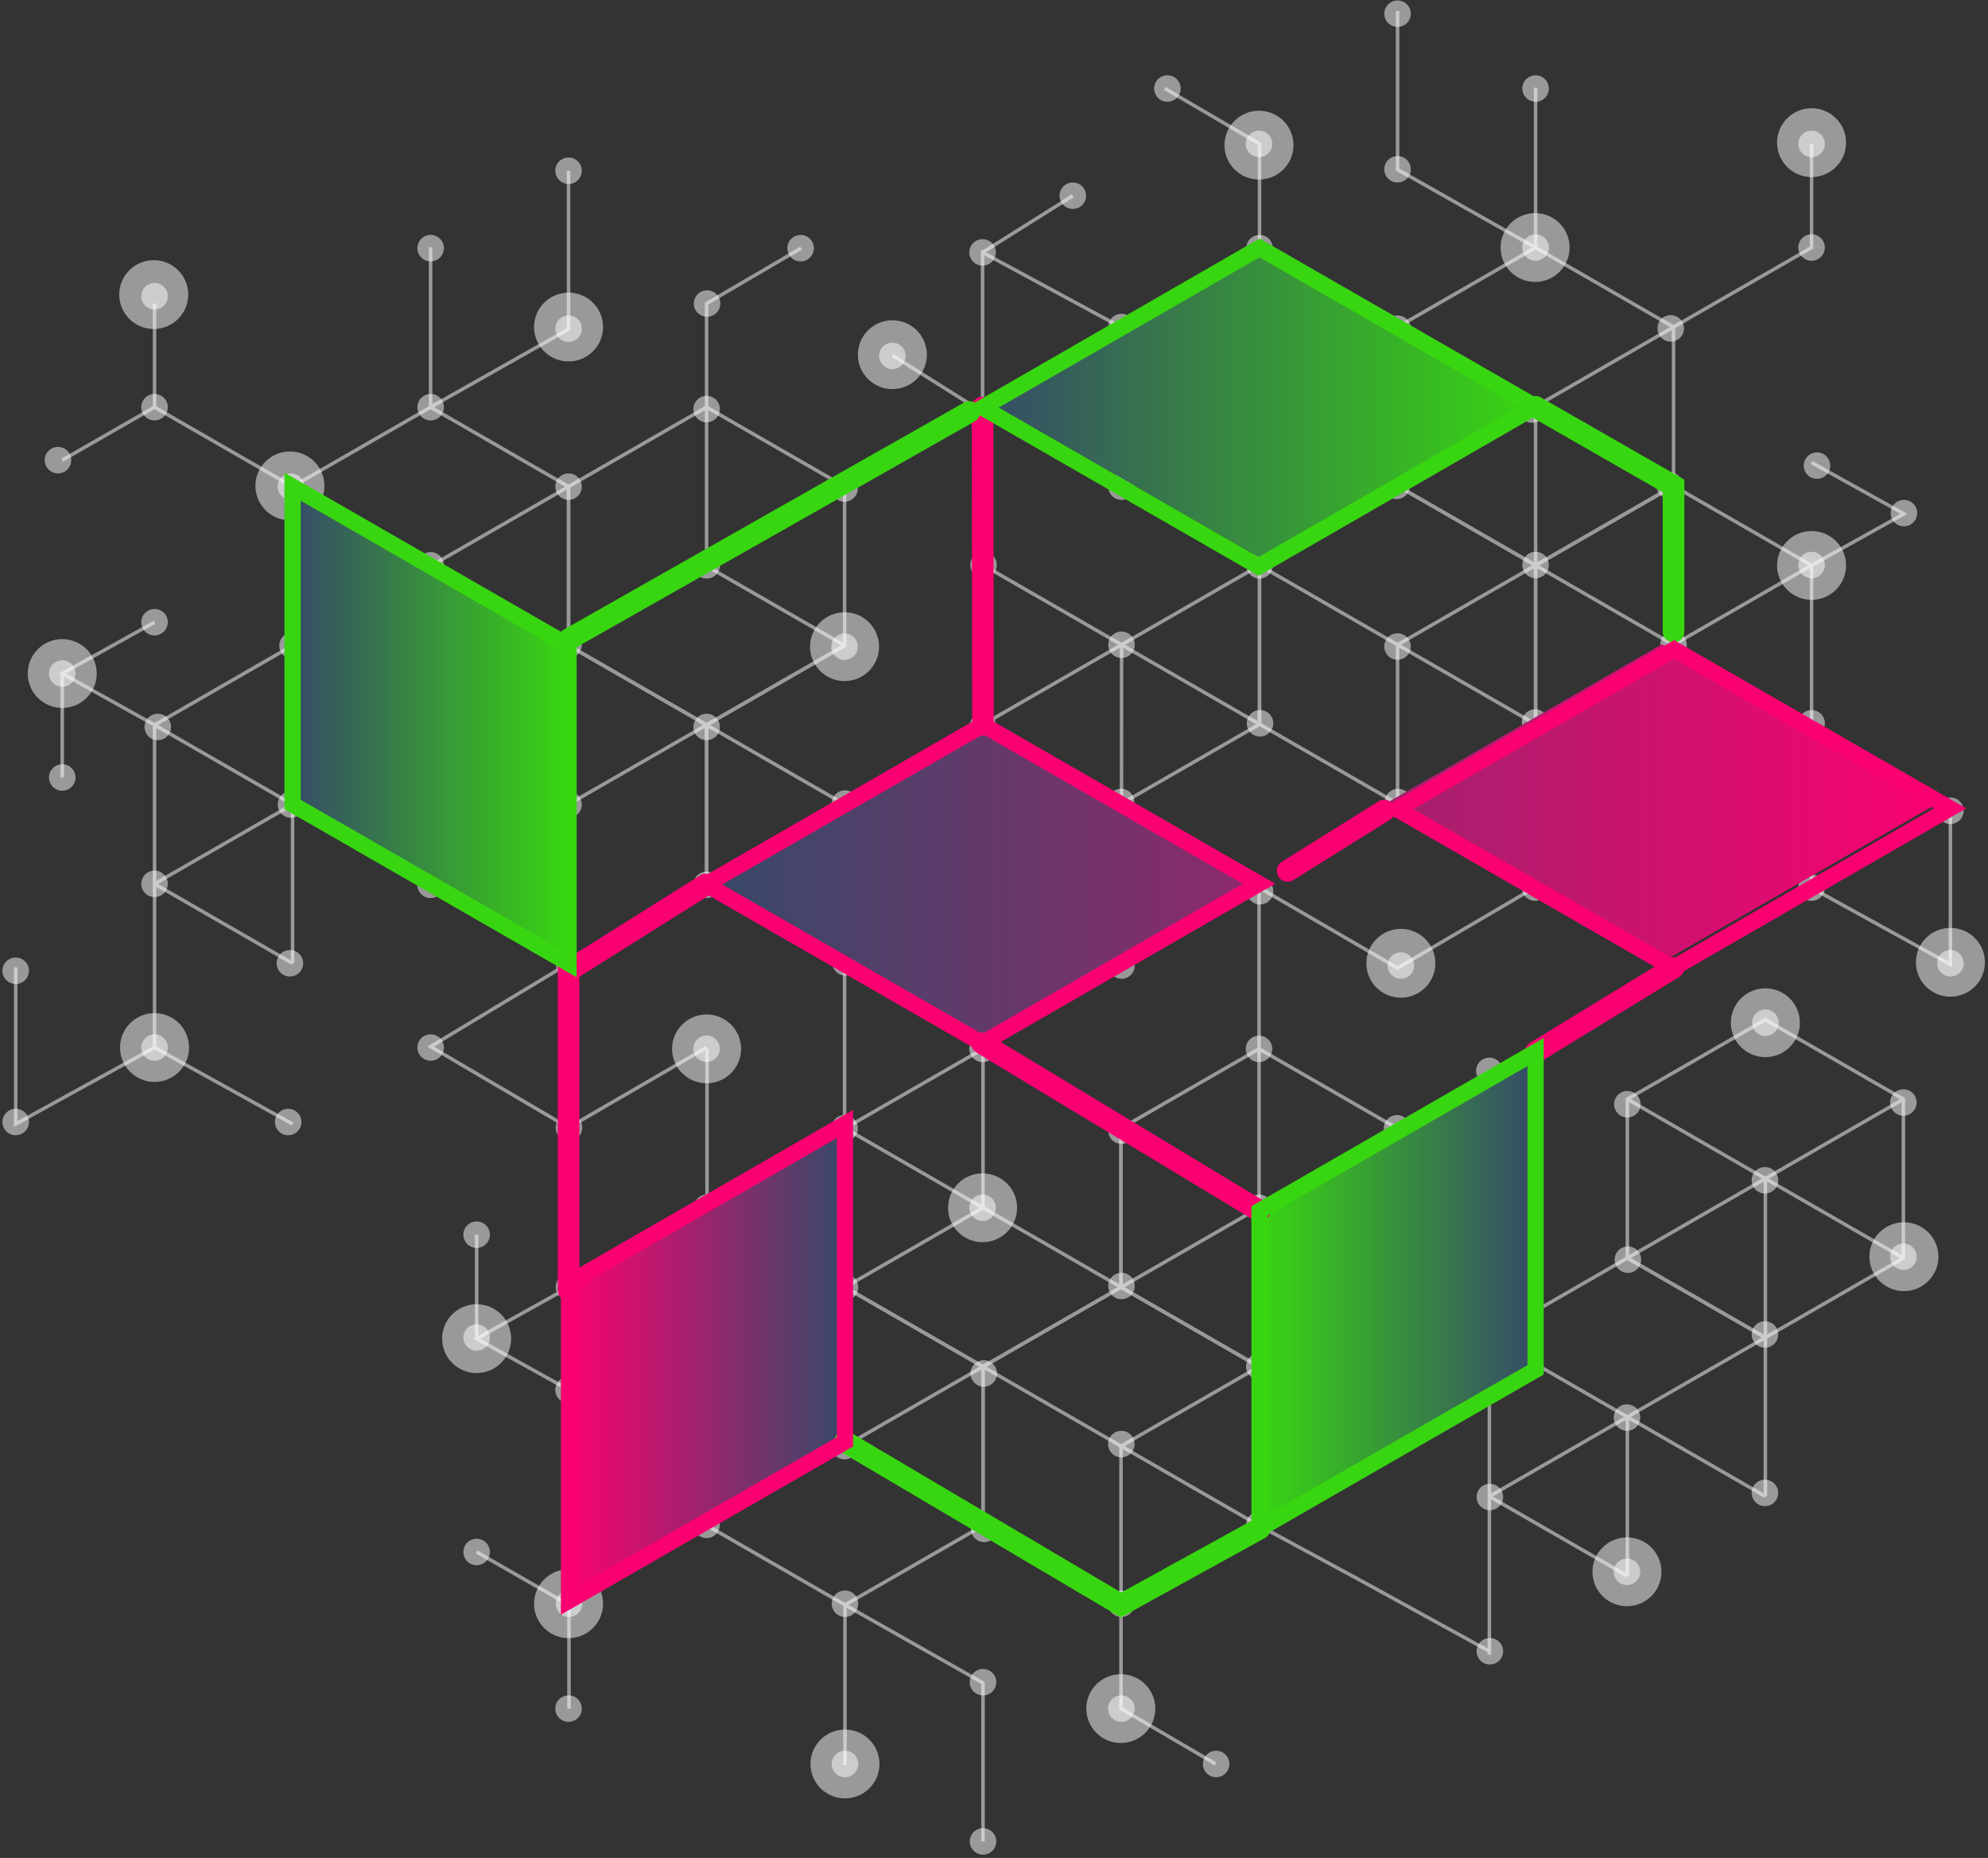 <svg xmlns="http://www.w3.org/2000/svg" width="320" height="299" viewBox="0 0 320 299">
    <rect x="0" y="0" width="320" height="299" fill="#333333" stroke="none"/>
    <defs>
        <linearGradient id="a" x1="0%" y1="50%" y2="50%">
            <stop offset="0%" stop-color="#364A68"/>
            <stop offset="100%" stop-color="#38D611"/>
        </linearGradient>
        <linearGradient id="b" x1="100%" x2="0%" y1="49.994%" y2="49.994%">
            <stop offset="0%" stop-color="#364A68"/>
            <stop offset="100%" stop-color="#38D611"/>
        </linearGradient>
        <linearGradient id="c" x1="100%" x2="0%" y1="50.006%" y2="50.006%">
            <stop offset="0%" stop-color="#364A68"/>
            <stop offset="100%" stop-color="#FA0171"/>
        </linearGradient>
        <linearGradient id="d" x1="0%" y1="50.008%" y2="50.008%">
            <stop offset="0%" stop-color="#364A68"/>
            <stop offset="100%" stop-color="#FA0171"/>
        </linearGradient>
        <linearGradient id="e" x1="0%" y1="49.992%" y2="49.992%">
            <stop offset="0%" stop-color="#364A68"/>
            <stop offset="100%" stop-color="#38D611"/>
        </linearGradient>
    </defs>
    <g fill="none" fill-rule="evenodd">
        <g stroke="#FFF" stroke-width=".567" opacity=".5">
            <path d="M91.518 103.885V78.314L69.31 65.528 47.093 78.314v25.571l22.217 12.786z"/>
            <path d="M69.31 116.688V91.1L47.093 78.314 24.876 65.528v-16.68"/>
            <path d="M91.518 78.314L69.31 91.099l-22.217 12.786M91.518 103.885L69.31 91.1M135.952 103.876l-22.217 12.786v25.572l22.217 12.785 22.208-12.785v-25.572"/>
            <path d="M113.735 116.662l22.217 12.786v51.439"/>
            <path d="M158.16 116.662l-22.208 12.786-22.217 12.786"/>
            <path d="M135.952 129.448l22.208 12.786 15.268 9.248 7.106 4.302-.009-.582v-25.858l.01-25.58 22.207-12.786M135.952 103.876V78.305l-22.217-12.786-22.217 12.786v25.571l22.217 12.786z"/>
            <path d="M91.518 103.876l22.217-12.785 22.217-12.786 22.208-12.003V91.09M69.31 142.242v-25.571l-22.217-12.786-22.217 12.786v25.571l22.217 12.786"/>
            <path d="M24.876 100.13l-14.857 8.258 14.857 8.283 22.217 12.786v25.588"/>
            <path d="M69.31 116.67l-22.217 12.787-22.217 12.785v26.337L2.53 180.886V155.68M69.31 142.242l-22.217-12.785M113.735 142.234v-25.572l-22.217-12.786-22.208 12.786v25.572l22.208 12.785z"/>
            <path d="M69.31 116.662l22.208 12.786v25.589L69.31 168.43l22.208 13.038 22.217-12.89"/>
            <path d="M113.735 116.662l-22.217 12.786-22.208 12.786M10.019 74.055l14.857-8.527M10.019 125.12v-16.733M91.518 27.475v25.502L69.31 65.527V39.792M135.952 103.876l-22.217-12.785V48.849l15.224-8.91M143.643 57.184l14.517 9.118M47.093 180.886L24.876 168.58M306.38 202.46v-25.572l-22.217-12.786-22.216 12.786v25.572l22.216 12.785z"/>
            <path d="M306.38 176.888l-22.217 12.786-22.216 12.786M284.163 240.817v-25.572l-22.216-12.785-22.209 12.785v25.572l22.209 12.777"/>
            <path d="M224.872 206.953l14.866 8.292 22.209 12.786v25.58"/>
            <path d="M239.738 266.275v-25.458l22.209-12.786 22.216-12.786v-25.597M284.163 240.808l-22.216-12.777M224.96 78.2V52.63l22.216-12.787 22.208 12.786v25.572l-22.208 12.785z"/>
            <path d="M247.176 90.995v-25.58l22.208-12.786 22.217-12.786V23.155"/>
            <path d="M224.96 52.63l22.216 12.785L269.384 78.2M224.96 78.2l22.216-12.785M180.525 78.192l22.217 12.786v25.571l-22.217 12.786-22.208-12.786V90.978"/>
            <path d="M158.317 90.978l22.217 12.785 22.208 12.786M180.525 103.763l-22.208 12.786M180.534 78.192V52.621l22.208-12.786L224.96 52.62v25.571l-22.217 12.786z"/>
            <path d="M224.81 78.192l-22.216-12.786-22.217-12.785-22.217-12.004v25.658M247.176 116.558V90.986l22.208-12.785 22.217 12.785v25.572l-22.217 12.777"/>
            <path d="M291.601 74.437l14.867 8.257-14.867 8.292-22.217 12.786v25.58"/>
            <path d="M247.176 90.986l22.208 12.786 22.217 12.786v26.327l22.348 12.317v-25.207M247.176 116.55l22.208-12.778M202.742 116.55V90.977l22.217-12.786 22.217 12.786v25.571l-22.217 12.786z"/>
            <path d="M247.176 90.978l-22.217 12.785v25.58l22.217 13.403-22.217 13.038-22.295-12.942"/>
            <path d="M202.742 90.978l22.217 12.785 22.217 12.786M224.96 1.782v25.502l22.216 12.56V14.106M180.534 78.192l22.208-12.786V23.155l-15.224-8.909M172.687 31.5l-14.527 9.117M158.23 219.93v25.572l-22.217 12.777-22.208-12.777V219.93l22.208-12.786z"/>
            <path d="M136.013 207.127v25.589l-22.208 12.786-22.217 12.777v16.688"/>
            <path d="M158.23 245.502l-22.217-12.786-22.208-12.786M158.23 219.93l-22.217 12.786M202.664 219.939l-22.217-12.786v-25.571l22.217-12.786 22.208 12.786v25.571"/>
            <path d="M180.447 207.153l22.217-12.786V142.842"/>
            <path d="M224.872 207.153l-22.208-12.786-22.217-12.785"/>
            <path d="M202.664 194.367l22.208-12.785 15.268-9.248M202.664 219.939v25.563l-22.217 12.785-22.217-12.785v-25.563l22.217-12.786z"/>
            <path d="M158.23 219.939l22.217 12.786 22.217 12.777 16.662 9.013 20.412 11.221M136.013 181.573v25.571l-22.208 12.786-22.217-12.786v-25.571"/>
            <path d="M91.588 223.685l-14.866-8.257 14.866-8.284 22.217-12.785v-25.59M136.013 181.573l-22.208 12.786M180.447 181.582v25.571L158.23 219.94l-22.217-12.786v-25.571l22.217-12.786z"/>
            <path d="M136.013 207.153l22.217-12.786V168.78l-22.217-13.395"/>
            <path d="M180.447 207.153l-22.217-12.786-22.217-12.785M76.722 249.76l14.866 8.527M76.722 198.696v16.732M158.23 296.34v-25.502l-22.217-12.56v25.746M202.664 219.939l-22.217 12.786V274.967l15.224 8.91M261.947 176.888l44.433 25.572"/>
        </g>
        <g fill="#FFF" fill-rule="nonzero" opacity=".5">
            <ellipse cx="24.876" cy="47.675" rx="2.136" ry="2.13"/>
            <ellipse cx="9.33" cy="74.055" rx="2.136" ry="2.13"/>
            <ellipse cx="24.876" cy="65.528" rx="2.136" ry="2.13"/>
            <ellipse cx="46.84" cy="78.314" rx="2.136" ry="2.13"/>
            <ellipse cx="69.319" cy="90.978" rx="2.136" ry="2.13"/>
            <ellipse cx="113.744" cy="90.978" rx="2.136" ry="2.13"/>
            <ellipse cx="69.319" cy="65.528" rx="2.136" ry="2.13"/>
            <ellipse cx="69.319" cy="39.939" rx="2.136" ry="2.13"/>
            <ellipse cx="91.518" cy="27.475" rx="2.136" ry="2.13"/>
            <ellipse cx="91.518" cy="52.89" rx="2.136" ry="2.13"/>
            <ellipse cx="91.518" cy="78.314" rx="2.136" ry="2.13"/>
            <ellipse cx="91.518" cy="103.763" rx="2.136" ry="2.13"/>
            <ellipse cx="69.319" cy="116.688" rx="2.136" ry="2.13"/>
            <ellipse cx="69.31" cy="142.399" rx="2.136" ry="2.13"/>
            <ellipse cx="46.84" cy="129.474" rx="2.136" ry="2.13"/>
            <ellipse cx="46.666" cy="155.019" rx="2.136" ry="2.13"/>
            <ellipse cx="24.876" cy="142.234" rx="2.136" ry="2.13"/>
            <ellipse cx="24.876" cy="168.579" rx="2.136" ry="2.13"/>
            <ellipse cx="46.387" cy="180.565" rx="2.136" ry="2.13"/>
            <ellipse cx="2.529" cy="180.565" rx="2.136" ry="2.13"/>
            <ellipse cx="2.529" cy="156.227" rx="2.136" ry="2.13"/>
            <ellipse cx="91.518" cy="129.474" rx="2.136" ry="2.13"/>
            <ellipse cx="91.588" cy="155.019" rx="2.136" ry="2.13"/>
            <ellipse cx="113.735" cy="142.399" rx="2.136" ry="2.13"/>
            <ellipse cx="69.319" cy="168.579" rx="2.136" ry="2.13"/>
            <ellipse cx="113.744" cy="65.832" rx="2.136" ry="2.13"/>
            <ellipse cx="113.814" cy="48.848" rx="2.136" ry="2.13"/>
            <ellipse cx="128.872" cy="39.939" rx="2.136" ry="2.13"/>
            <ellipse cx="135.943" cy="78.618" rx="2.136" ry="2.13"/>
            <ellipse cx="143.643" cy="57.271" rx="2.136" ry="2.13"/>
            <ellipse cx="158.16" cy="66.302" rx="2.136" ry="2.13"/>
            <ellipse cx="158.16" cy="40.617" rx="2.136" ry="2.13"/>
            <ellipse cx="172.687" cy="31.499" rx="2.136" ry="2.13"/>
            <ellipse cx="180.525" cy="52.629" rx="2.136" ry="2.13"/>
            <ellipse cx="180.525" cy="78.314" rx="2.136" ry="2.13"/>
            <ellipse cx="224.811" cy="78.192" rx="2.136" ry="2.13"/>
            <ellipse cx="202.655" cy="65.954" rx="2.136" ry="2.13"/>
            <ellipse cx="202.742" cy="90.978" rx="2.136" ry="2.13"/>
            <ellipse cx="202.821" cy="116.401" rx="2.136" ry="2.13"/>
            <ellipse cx="247.098" cy="116.28" rx="2.136" ry="2.13"/>
            <ellipse cx="269.384" cy="103.772" rx="2.136" ry="2.13"/>
            <ellipse cx="269.384" cy="129.448" rx="2.136" ry="2.13"/>
            <ellipse cx="247.098" cy="142.842" rx="2.136" ry="2.13"/>
            <ellipse cx="225.491" cy="155.384" rx="2.136" ry="2.13"/>
            <ellipse cx="202.821" cy="143.424" rx="2.136" ry="2.13"/>
            <ellipse cx="202.655" cy="168.796" rx="2.136" ry="2.13"/>
            <ellipse cx="224.872" cy="181.582" rx="2.136" ry="2.13"/>
            <ellipse cx="180.525" cy="181.955" rx="2.136" ry="2.13"/>
            <ellipse cx="239.738" cy="172.334" rx="2.136" ry="2.13"/>
            <ellipse cx="291.601" cy="116.401" rx="2.136" ry="2.13"/>
            <ellipse cx="313.949" cy="130.474" rx="2.136" ry="2.13"/>
            <ellipse cx="313.949" cy="155.019" rx="2.136" ry="2.13"/>
            <ellipse cx="291.601" cy="142.842" rx="2.136" ry="2.13"/>
            <ellipse cx="224.95" cy="104.042" rx="2.136" ry="2.13"/>
            <ellipse cx="225.038" cy="129.065" rx="2.136" ry="2.13"/>
            <ellipse cx="224.959" cy="52.89" rx="2.136" ry="2.13"/>
            <ellipse cx="202.742" cy="39.939" rx="2.136" ry="2.13"/>
            <ellipse cx="268.774" cy="78.14" rx="2.136" ry="2.13"/>
            <ellipse cx="246.627" cy="65.902" rx="2.136" ry="2.13"/>
            <ellipse cx="247.176" cy="90.926" rx="2.136" ry="2.13"/>
            <ellipse cx="284.094" cy="189.943" rx="2.136" ry="2.13"/>
            <ellipse cx="306.38" cy="177.427" rx="2.136" ry="2.13"/>
            <ellipse cx="306.38" cy="202.242" rx="2.136" ry="2.13"/>
            <ellipse cx="284.094" cy="214.758" rx="2.136" ry="2.13"/>
            <ellipse cx="261.947" cy="177.705" rx="2.136" ry="2.13"/>
            <ellipse cx="262.034" cy="202.72" rx="2.136" ry="2.13"/>
            <ellipse cx="261.886" cy="228.127" rx="2.136" ry="2.13"/>
            <ellipse cx="284.094" cy="240.252" rx="2.136" ry="2.13"/>
            <ellipse cx="261.886" cy="252.951" rx="2.136" ry="2.13"/>
            <ellipse cx="239.738" cy="215.888" rx="2.136" ry="2.13"/>
            <ellipse cx="202.655" cy="194.359" rx="2.136" ry="2.13"/>
            <ellipse cx="180.525" cy="206.953" rx="2.136" ry="2.13"/>
            <ellipse cx="224.872" cy="207.153" rx="2.136" ry="2.13"/>
            <ellipse cx="239.817" cy="240.912" rx="2.136" ry="2.13"/>
            <ellipse cx="202.707" cy="219.895" rx="2.136" ry="2.13"/>
            <ellipse cx="180.499" cy="232.394" rx="2.136" ry="2.13"/>
            <ellipse cx="202.707" cy="245.389" rx="2.136" ry="2.13"/>
            <ellipse cx="180.499" cy="258.087" rx="2.136" ry="2.13"/>
            <ellipse cx="180.499" cy="274.967" rx="2.136" ry="2.13"/>
            <ellipse cx="158.23" cy="296.34" rx="2.136" ry="2.13"/>
            <ellipse cx="158.23" cy="270.717" rx="2.136" ry="2.13"/>
            <ellipse cx="136.013" cy="283.876" rx="2.136" ry="2.13"/>
            <ellipse cx="136.013" cy="258.087" rx="2.136" ry="2.13"/>
            <ellipse cx="113.735" cy="245.389" rx="2.136" ry="2.13"/>
            <ellipse cx="91.588" cy="258.087" rx="2.136" ry="2.13"/>
            <ellipse cx="91.518" cy="274.967" rx="2.136" ry="2.13"/>
            <ellipse cx="76.722" cy="249.761" rx="2.136" ry="2.13"/>
            <ellipse cx="195.758" cy="283.876" rx="2.136" ry="2.13"/>
            <ellipse cx="158.352" cy="221.034" rx="2.136" ry="2.13"/>
            <ellipse cx="135.943" cy="232.725" rx="2.136" ry="2.13"/>
            <ellipse cx="113.805" cy="219.895" rx="2.136" ry="2.13"/>
            <ellipse cx="136.013" cy="207.153" rx="2.136" ry="2.13"/>
            <ellipse cx="158.16" cy="194.359" rx="2.136" ry="2.13"/>
            <ellipse cx="158.16" cy="168.796" rx="2.136" ry="2.13"/>
            <ellipse cx="135.943" cy="181.582" rx="2.136" ry="2.13"/>
            <ellipse cx="113.805" cy="194.359" rx="2.136" ry="2.13"/>
            <ellipse cx="91.588" cy="207.127" rx="2.136" ry="2.13"/>
            <ellipse cx="91.588" cy="181.469" rx="2.136" ry="2.13"/>
            <ellipse cx="113.735" cy="168.77" rx="2.136" ry="2.13"/>
            <ellipse cx="76.722" cy="215.245" rx="2.136" ry="2.13"/>
            <ellipse cx="76.722" cy="198.696" rx="2.136" ry="2.13"/>
            <ellipse cx="91.518" cy="223.685" rx="2.136" ry="2.13"/>
            <ellipse cx="158.431" cy="246.049" rx="2.136" ry="2.13"/>
            <ellipse cx="239.817" cy="265.736" rx="2.136" ry="2.13"/>
            <ellipse cx="284.172" cy="164.589" rx="2.136" ry="2.13"/>
            <ellipse cx="268.931" cy="52.847" rx="2.136" ry="2.13"/>
            <ellipse cx="291.601" cy="23.155" rx="2.136" ry="2.13"/>
            <ellipse cx="247.176" cy="39.835" rx="2.136" ry="2.13"/>
            <ellipse cx="291.601" cy="39.835" rx="2.136" ry="2.13"/>
            <ellipse cx="292.473" cy="74.933" rx="2.136" ry="2.13"/>
            <ellipse cx="306.468" cy="82.573" rx="2.136" ry="2.13"/>
            <ellipse cx="291.601" cy="90.926" rx="2.136" ry="2.13"/>
            <ellipse cx="247.176" cy="14.246" rx="2.136" ry="2.13"/>
            <ellipse cx="224.959" cy="2.208" rx="2.136" ry="2.13"/>
            <ellipse cx="224.959" cy="27.24" rx="2.136" ry="2.13"/>
            <ellipse cx="202.655" cy="23.155" rx="2.136" ry="2.13"/>
            <ellipse cx="187.911" cy="14.246" rx="2.136" ry="2.13"/>
            <ellipse cx="135.943" cy="104.068" rx="2.136" ry="2.13"/>
            <ellipse cx="113.744" cy="116.992" rx="2.136" ry="2.13"/>
            <ellipse cx="136.013" cy="129.317" rx="2.136" ry="2.13"/>
            <ellipse cx="136.083" cy="154.863" rx="2.136" ry="2.13"/>
            <ellipse cx="158.23" cy="142.242" rx="2.136" ry="2.13"/>
            <ellipse cx="180.525" cy="155.384" rx="2.136" ry="2.13"/>
            <ellipse cx="158.23" cy="116.836" rx="2.136" ry="2.13"/>
            <ellipse cx="180.525" cy="103.763" rx="2.136" ry="2.13"/>
            <ellipse cx="158.317" cy="90.926" rx="2.136" ry="2.13"/>
            <ellipse cx="180.447" cy="129.065" rx="2.136" ry="2.13"/>
            <ellipse cx="47.093" cy="103.903" rx="2.136" ry="2.13"/>
            <ellipse cx="25.399" cy="116.992" rx="2.136" ry="2.13"/>
            <ellipse cx="10.019" cy="108.388" rx="2.136" ry="2.13"/>
            <ellipse cx="10.019" cy="125.119" rx="2.136" ry="2.13"/>
            <ellipse cx="24.876" cy="100.13" rx="2.136" ry="2.13"/>
        </g>
        <g fill="#FFF" fill-rule="nonzero" opacity=".5" transform="translate(4.36 17.384)">
            <ellipse cx="20.386" cy="30.022" rx="5.554" ry="5.537"/>
            <ellipse cx="87.159" cy="35.245" rx="5.554" ry="5.537"/>
            <ellipse cx="139.283" cy="39.696" rx="5.554" ry="5.537"/>
            <ellipse cx="287.241" cy="5.571" rx="5.554" ry="5.537"/>
            <ellipse cx="242.738" cy="22.451" rx="5.554" ry="5.537"/>
            <ellipse cx="198.295" cy="5.971" rx="5.554" ry="5.537"/>
            <ellipse cx="287.241" cy="73.611" rx="5.554" ry="5.537"/>
            <ellipse cx="309.589" cy="137.479" rx="5.554" ry="5.537"/>
            <ellipse cx="302.108" cy="184.858" rx="5.554" ry="5.537"/>
            <ellipse cx="257.526" cy="235.567" rx="5.554" ry="5.537"/>
            <ellipse cx="279.804" cy="147.205" rx="5.554" ry="5.537"/>
            <ellipse cx="176.052" cy="257.583" rx="5.554" ry="5.537"/>
            <ellipse cx="131.653" cy="266.492" rx="5.554" ry="5.537"/>
            <ellipse cx="87.159" cy="240.704" rx="5.554" ry="5.537"/>
            <ellipse cx="221.131" cy="137.636" rx="5.554" ry="5.537"/>
            <ellipse cx="109.375" cy="151.412" rx="5.554" ry="5.537"/>
            <ellipse cx="131.584" cy="86.684" rx="5.554" ry="5.537"/>
            <ellipse cx="5.659" cy="91.004" rx="5.554" ry="5.537"/>
            <ellipse cx="72.362" cy="198.044" rx="5.554" ry="5.537"/>
            <ellipse cx="153.801" cy="176.984" rx="5.554" ry="5.537"/>
            <ellipse cx="20.517" cy="151.195" rx="5.554" ry="5.537"/>
            <ellipse cx="42.306" cy="60.808" rx="5.554" ry="5.537"/>
        </g>
        <g fill-rule="nonzero" style="mix-blend-mode:lighten">
            <path fill="url(#a)" d="M45.297 65.65v51.125L.863 91.212V40.078z" transform="translate(46.213 38.244)"/>
            <path fill="url(#b)" d="M156.53 156.749v51.134l44.433-25.563v-51.142z" transform="translate(46.213 38.244)"/>
            <path fill="url(#c)" d="M45.375 168.214v51.134l44.426-25.563v-51.143z" transform="translate(46.213 38.244)"/>
            <path fill="url(#d)" d="M265.73 91.012l-44.433-25.571-44.573 25.693 44.425 25.563zM156.73 104.042L112.296 78.47l-44.582 25.685 44.434 25.571z" transform="translate(46.213 38.244)"/>
            <path fill="url(#e)" d="M201.234 25.867L156.8.304 112.218 25.99l44.434 25.571z" transform="translate(46.213 38.244)"/>
        </g>
        <g stroke-dasharray="0" stroke-linecap="round" stroke-width="3.483">
            <path stroke="#FA0171" d="M207.259 140.156l15.555-9.709M158.151 65.589l.079 51.064M91.518 207.657v-51.43l22.13-13.89M158.082 167.91l44.66 26.962"/>
            <path stroke="#38D611" d="M91.588 102.85l64.445-36.548M247.159 65.467l22.225 12.734v23.442"/>
            <path stroke="#FA0171" d="M269.314 155.784l-22.138 13.525"/>
            <path stroke="#38D611" d="M202.742 246.006l-22.295 12.281-44.434-26.258"/>
        </g>
        <g stroke-width="2.613">
            <path stroke="#38D611" d="M247.159 65.467l-44.425-25.563L158.15 65.59l44.434 25.571z"/>
            <path stroke="#FA0171" d="M313.888 130.091l-44.425-25.571-44.582 25.693 44.433 25.571zM202.664 142.225l-44.434-25.572-44.582 25.685 44.434 25.571z"/>
            <path stroke="#38D611" d="M91.518 103.885v51.134l-44.425-25.562V78.314zM202.742 194.872v51.134l44.434-25.563v-51.134z"/>
            <path stroke="#FA0171" d="M91.588 206.458v51.134l44.425-25.563v-51.143z"/>
        </g>
    </g>
</svg>

